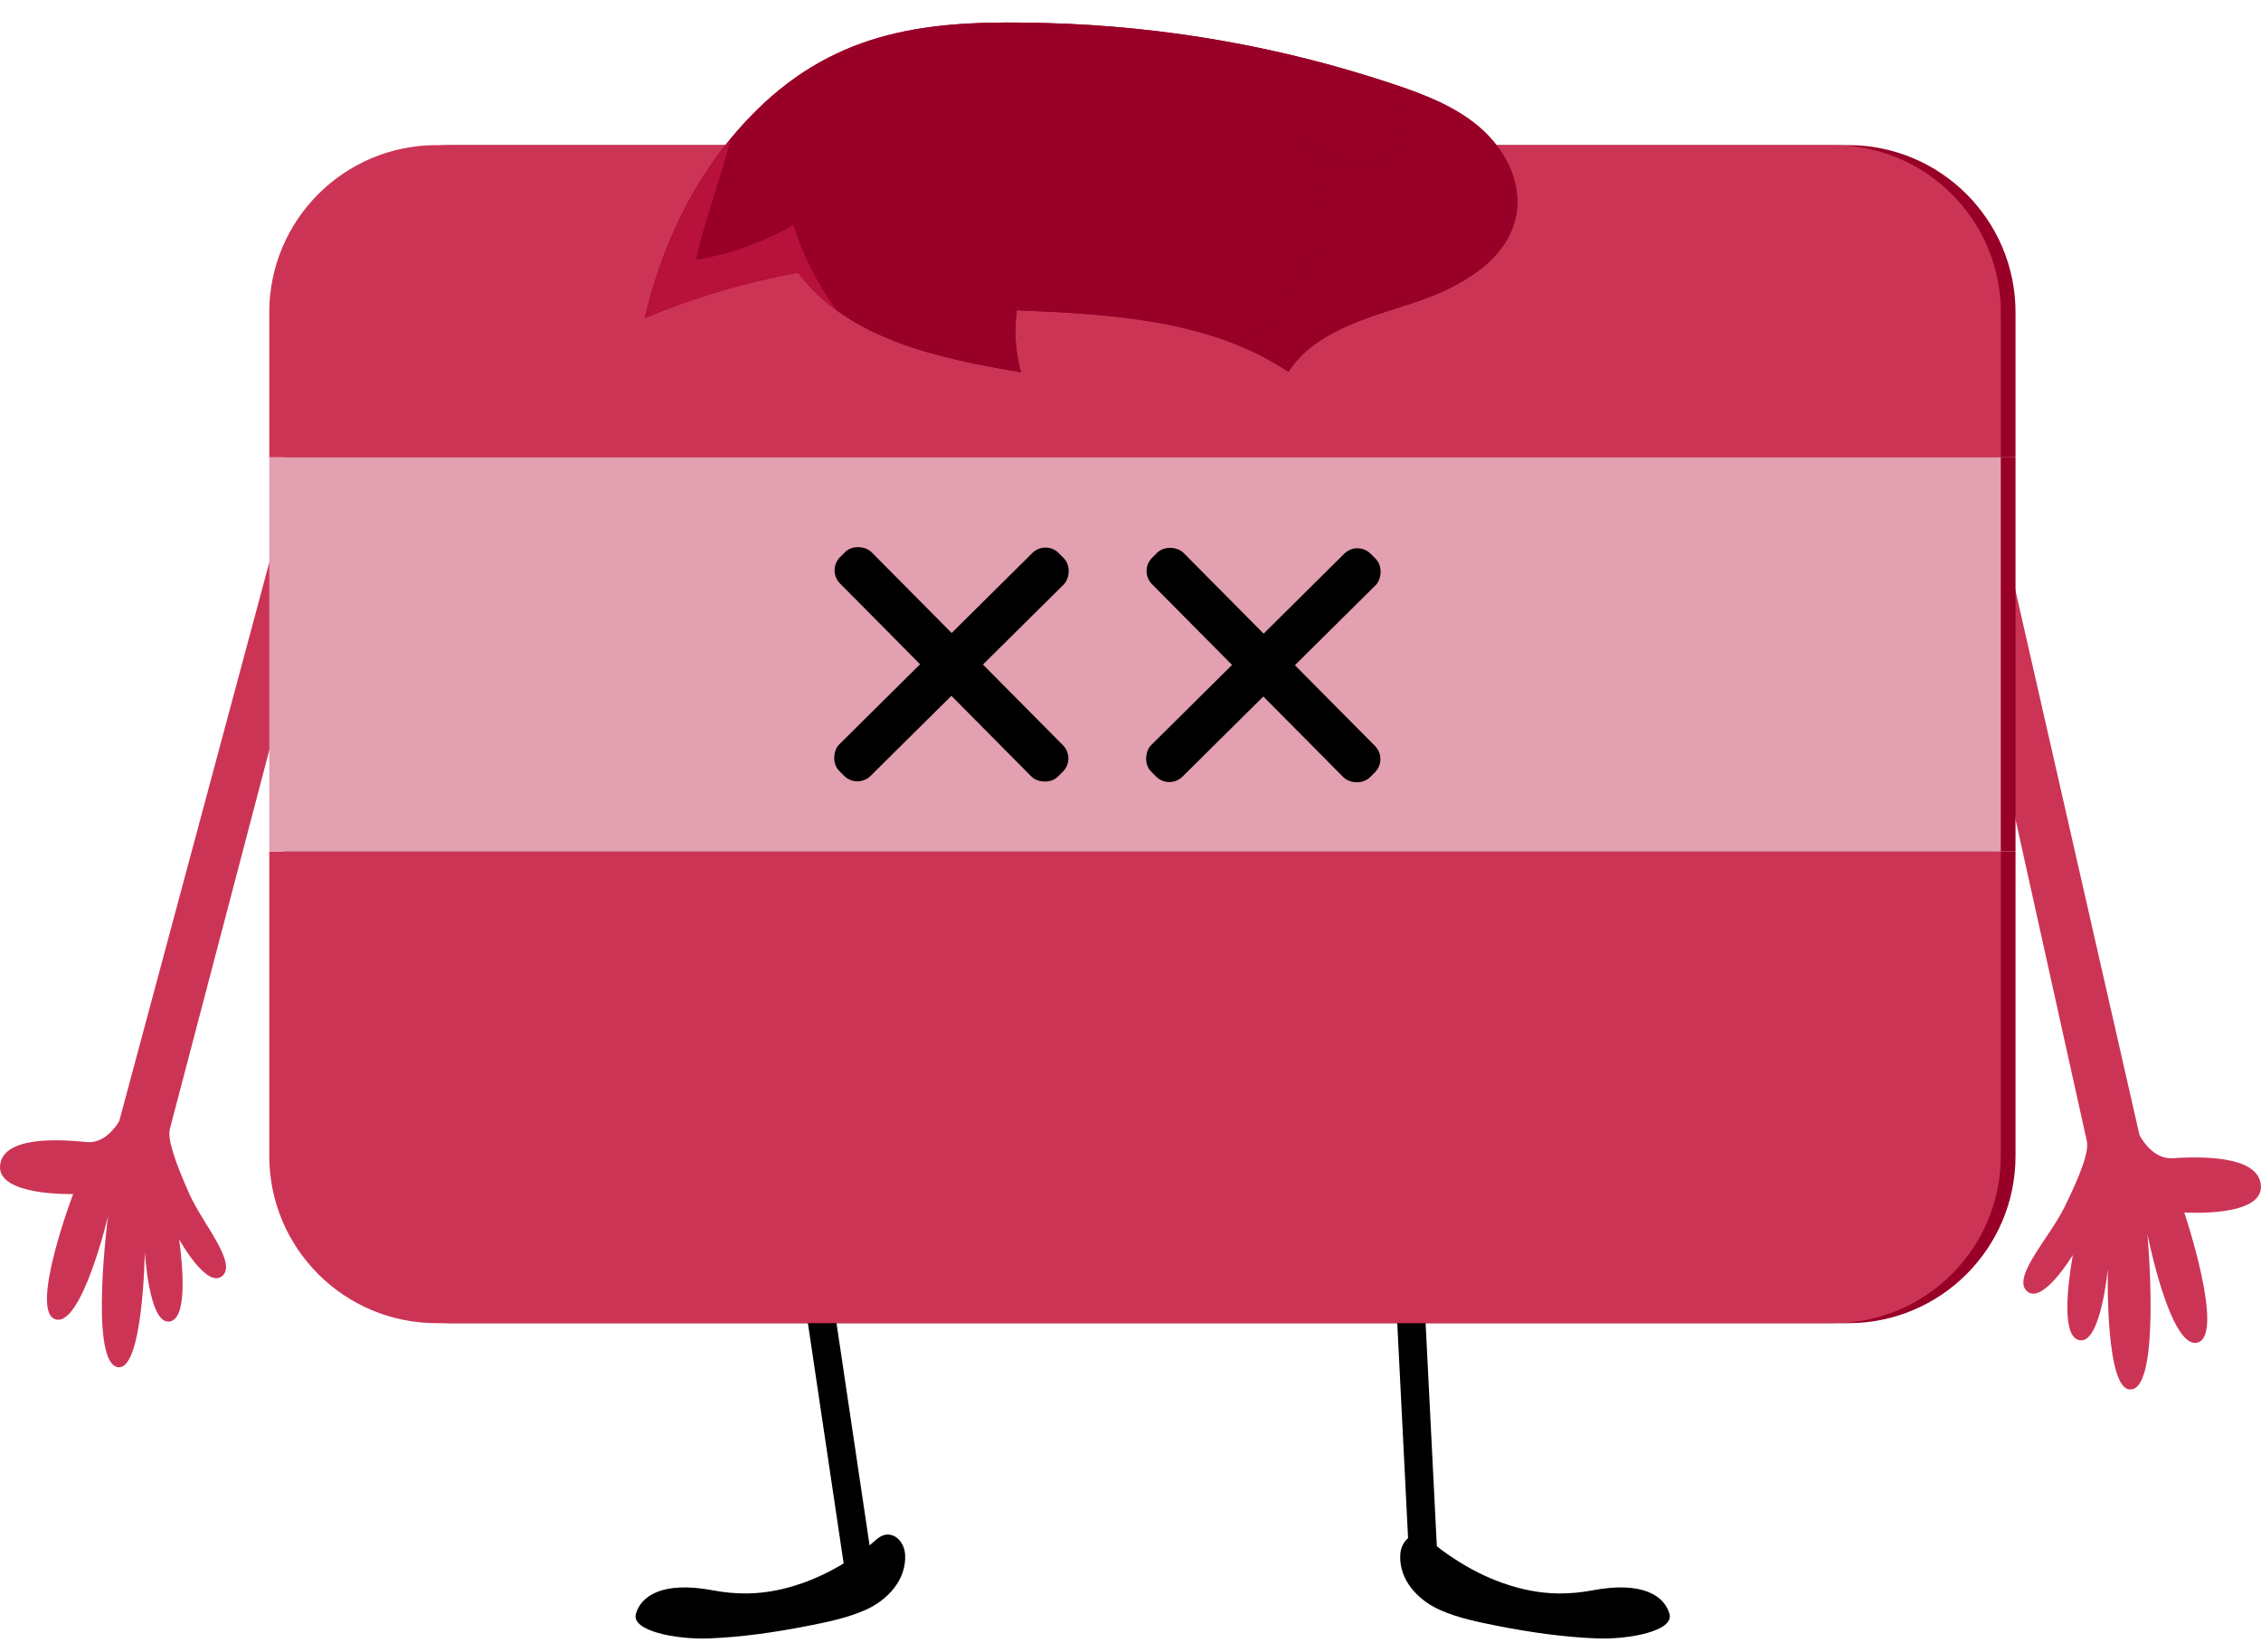 <?xml version="1.0" encoding="UTF-8"?>
<svg xmlns="http://www.w3.org/2000/svg" viewBox="0 0 336.29 245.75">
  <defs>
    <style>
      .cls-1 {
        fill: #e2a0b0;
      }

      .cls-2 {
        mix-blend-mode: multiply;
        opacity: .6;
      }

      .cls-2, .cls-3 {
        fill: #980027;
      }

      .cls-4 {
        isolation: isolate;
      }

      .cls-5 {
        fill: #cc3456;
      }

      .cls-6 {
        fill: #b8113b;
      }
    </style>
  </defs>
  <g class="cls-4">
    <g id="Capa_1" data-name="Capa 1">
      <g>
        <g>
          <path class="cls-5" d="M317.21,206.67c4.17-1.17,2.19-23.06,2.19-23.06,0,0,3.41,17.3,7.49,16.11,4.08-1.19-2.01-19.35-2.01-19.35,0,0,11.66.8,11.4-3.96-.27-4.76-9.76-4.31-13.15-4.11-2.6.16-4.26-2.27-4.9-3.4-3.17-13.94-21.1-92.65-21.1-92.65l-6.73,3.34s19.98,90.13,19.98,90.14c.39,1.63-1.1,5.34-3.34,9.89-2.24,4.55-7.86,10.4-5.55,12.47,2.31,2.08,6.81-5.39,6.81-5.39-.81,4.68-1.76,12.6,1.22,12.7,2.98.1,3.99-10.63,3.99-10.63,0,0-.48,19.06,3.68,17.88Z"/>
          <path class="cls-5" d="M17.32,203.33c-3.99-1.29-1.26-22.37-1.26-22.37,0,0-3.94,16.6-7.84,15.3-3.9-1.3,2.66-18.63,2.66-18.63,0,0-11.31.34-10.87-4.25.43-4.59,9.6-3.81,12.86-3.48,2.51.25,4.21-2.03,4.86-3.1,3.59-13.36,23.84-88.78,23.84-88.78l6.38,3.48s-22.67,86.39-22.67,86.39c-.44,1.56.87,5.2,2.86,9.68,2,4.48,7.21,10.34,4.9,12.27-2.31,1.92-6.39-5.46-6.39-5.46.61,4.55,1.23,12.25-1.65,12.23-2.88-.02-3.46-10.42-3.46-10.42,0,0-.24,18.44-4.23,17.15Z"/>
          <g>
            <path class="cls-3" d="M299.78,46.47c0-13.74-11.14-24.88-24.88-24.88H67.12c-13.74,0-24.88,11.14-24.88,24.88v21.57h257.54v-21.57Z"/>
            <path class="cls-3" d="M42.24,171.96c0,13.74,11.14,24.88,24.88,24.88h207.78c13.74,0,24.88-11.14,24.88-24.88v-45.28H42.24v45.28Z"/>
            <rect class="cls-3" x="42.24" y="68.04" width="257.54" height="58.63"/>
          </g>
          <g>
            <rect x="122.57" y="190.67" width="4.21" height="44.28" transform="translate(-29.96 20.66) rotate(-8.46)"/>
            <path d="M119.29,235.53c-2.69.95-5.48,1.5-8.23,1.52-1.66.01-3.32-.14-4.95-.45-7.69-1.46-10.8.91-11.53,3.48-.73,2.56,6.04,3.84,10.8,3.66,4.94-.19,9.91-.91,14.75-1.86,2.89-.57,5.95-1.19,8.65-2.4,3.22-1.45,6.07-4.46,5.84-8.23-.07-1.21-.76-2.46-1.91-2.85-1.15-.38-1.97.25-2.76.97-.99.91-2.14,1.71-3.27,2.45-2.3,1.53-4.79,2.8-7.4,3.72Z"/>
          </g>
          <g>
            <rect x="208.59" y="190.23" width="4.21" height="44.28" transform="translate(431.81 413.88) rotate(177.12)"/>
            <path d="M223.6,235.53c2.69.95,5.48,1.5,8.23,1.52,1.66.01,3.32-.14,4.95-.45,7.69-1.46,10.8.91,11.53,3.48.73,2.56-6.04,3.84-10.8,3.66-4.94-.19-9.91-.91-14.75-1.86-2.89-.57-5.95-1.19-8.65-2.4-3.22-1.45-6.07-4.46-5.84-8.23.07-1.21.76-2.46,1.91-2.85,1.15-.38,1.97.25,2.76.97.99.91,2.14,1.71,3.27,2.45,2.3,1.53,4.79,2.8,7.4,3.72Z"/>
          </g>
          <g>
            <path class="cls-5" d="M297.59,46.47c0-13.74-11.14-24.88-24.88-24.88H64.93c-13.74,0-24.88,11.14-24.88,24.88v21.57h257.54v-21.57Z"/>
            <path class="cls-5" d="M40.05,171.96c0,13.74,11.14,24.88,24.88,24.88h207.78c13.74,0,24.88-11.14,24.88-24.88v-45.28H40.05v45.28Z"/>
            <rect class="cls-1" x="40.05" y="68.04" width="257.54" height="58.63"/>
          </g>
          <path class="cls-3" d="M113.61,15.38c-9.06,8.39-14.89,19.89-17.7,31.91,7.33-3.05,14.99-5.32,22.8-6.75,7.42,9.96,20.89,12.76,33.14,14.84-.81-2.99-1.03-6.15-.62-9.22,13.98.57,28.76,1.38,40.4,9.15,3.92-6.02,11.62-7.99,18.45-10.21,6.83-2.23,14.33-6.27,15.47-13.36.76-4.74-1.75-9.54-5.37-12.7-3.62-3.15-8.21-4.93-12.76-6.46-16.69-5.61-34.19-8.68-51.79-9.15-15.94-.43-29.63.46-42.04,11.95Z"/>
          <path class="cls-3" d="M113.61,15.38c-9.06,8.39-14.89,19.89-17.7,31.91,7.33-3.05,14.99-5.32,22.8-6.75,7.42,9.96,20.89,12.76,33.14,14.84-.81-2.99-1.03-6.15-.62-9.22,13.98.57,28.76,1.38,40.4,9.15,3.92-6.02,11.62-7.99,18.45-10.21,6.83-2.23,14.33-6.27,15.47-13.36.76-4.74-1.75-9.54-5.37-12.7-3.62-3.15-8.21-4.93-12.76-6.46-16.69-5.61-34.19-8.68-51.79-9.15-15.94-.43-29.63.46-42.04,11.95Z"/>
          <path class="cls-6" d="M118.71,40.54c1.64,2.2,3.58,4.05,5.73,5.62-2.81-3.84-5.01-8.14-6.44-12.68-4.43,2.53-9.29,4.28-14.32,5.16-.8.14,5.01-16.85,4.84-17.54-.02-.07-.04-.13-.06-.2-6.16,7.6-10.32,16.83-12.55,26.4,7.33-3.05,14.99-5.32,22.8-6.75Z"/>
          <path class="cls-2" d="M225.56,31.74c.76-4.74-1.75-9.55-5.37-12.7-3.62-3.15-8.21-4.93-12.76-6.46-.35-.12-.71-.23-1.06-.35.97,2.05,2.63,4.4,2.55,6.2-.23,4.55-3.95,6.94-8.39,5.88-2.56-.62-4.78-2.17-6.93-3.7,2.06,4.17,4.17,8.76,3.11,13.29-.99,4.22-4.49,7.32-6.74,11.02-1.45,2.39-2.35,5.09-2.69,7.86,1.49.75,2.95,1.58,4.35,2.52,3.92-6.02,11.62-7.99,18.45-10.21,6.83-2.23,14.33-6.27,15.47-13.36Z"/>
        </g>
        <g>
          <rect x="138.22" y="75.85" width="6.61" height="46" rx="2.78" ry="2.78" transform="translate(112.08 -71.25) rotate(45.25)"/>
          <rect x="138.22" y="75.85" width="6.61" height="46" rx="2.78" ry="2.78" transform="translate(311.62 69.4) rotate(135.25)"/>
        </g>
        <g>
          <rect x="184.62" y="75.95" width="6.61" height="46" rx="2.78" ry="2.78" transform="translate(125.88 -104.17) rotate(45.25)"/>
          <rect x="184.62" y="75.95" width="6.61" height="46" rx="2.78" ry="2.78" transform="translate(391.05 36.91) rotate(135.25)"/>
        </g>
      </g>
    </g>
  </g>
</svg>